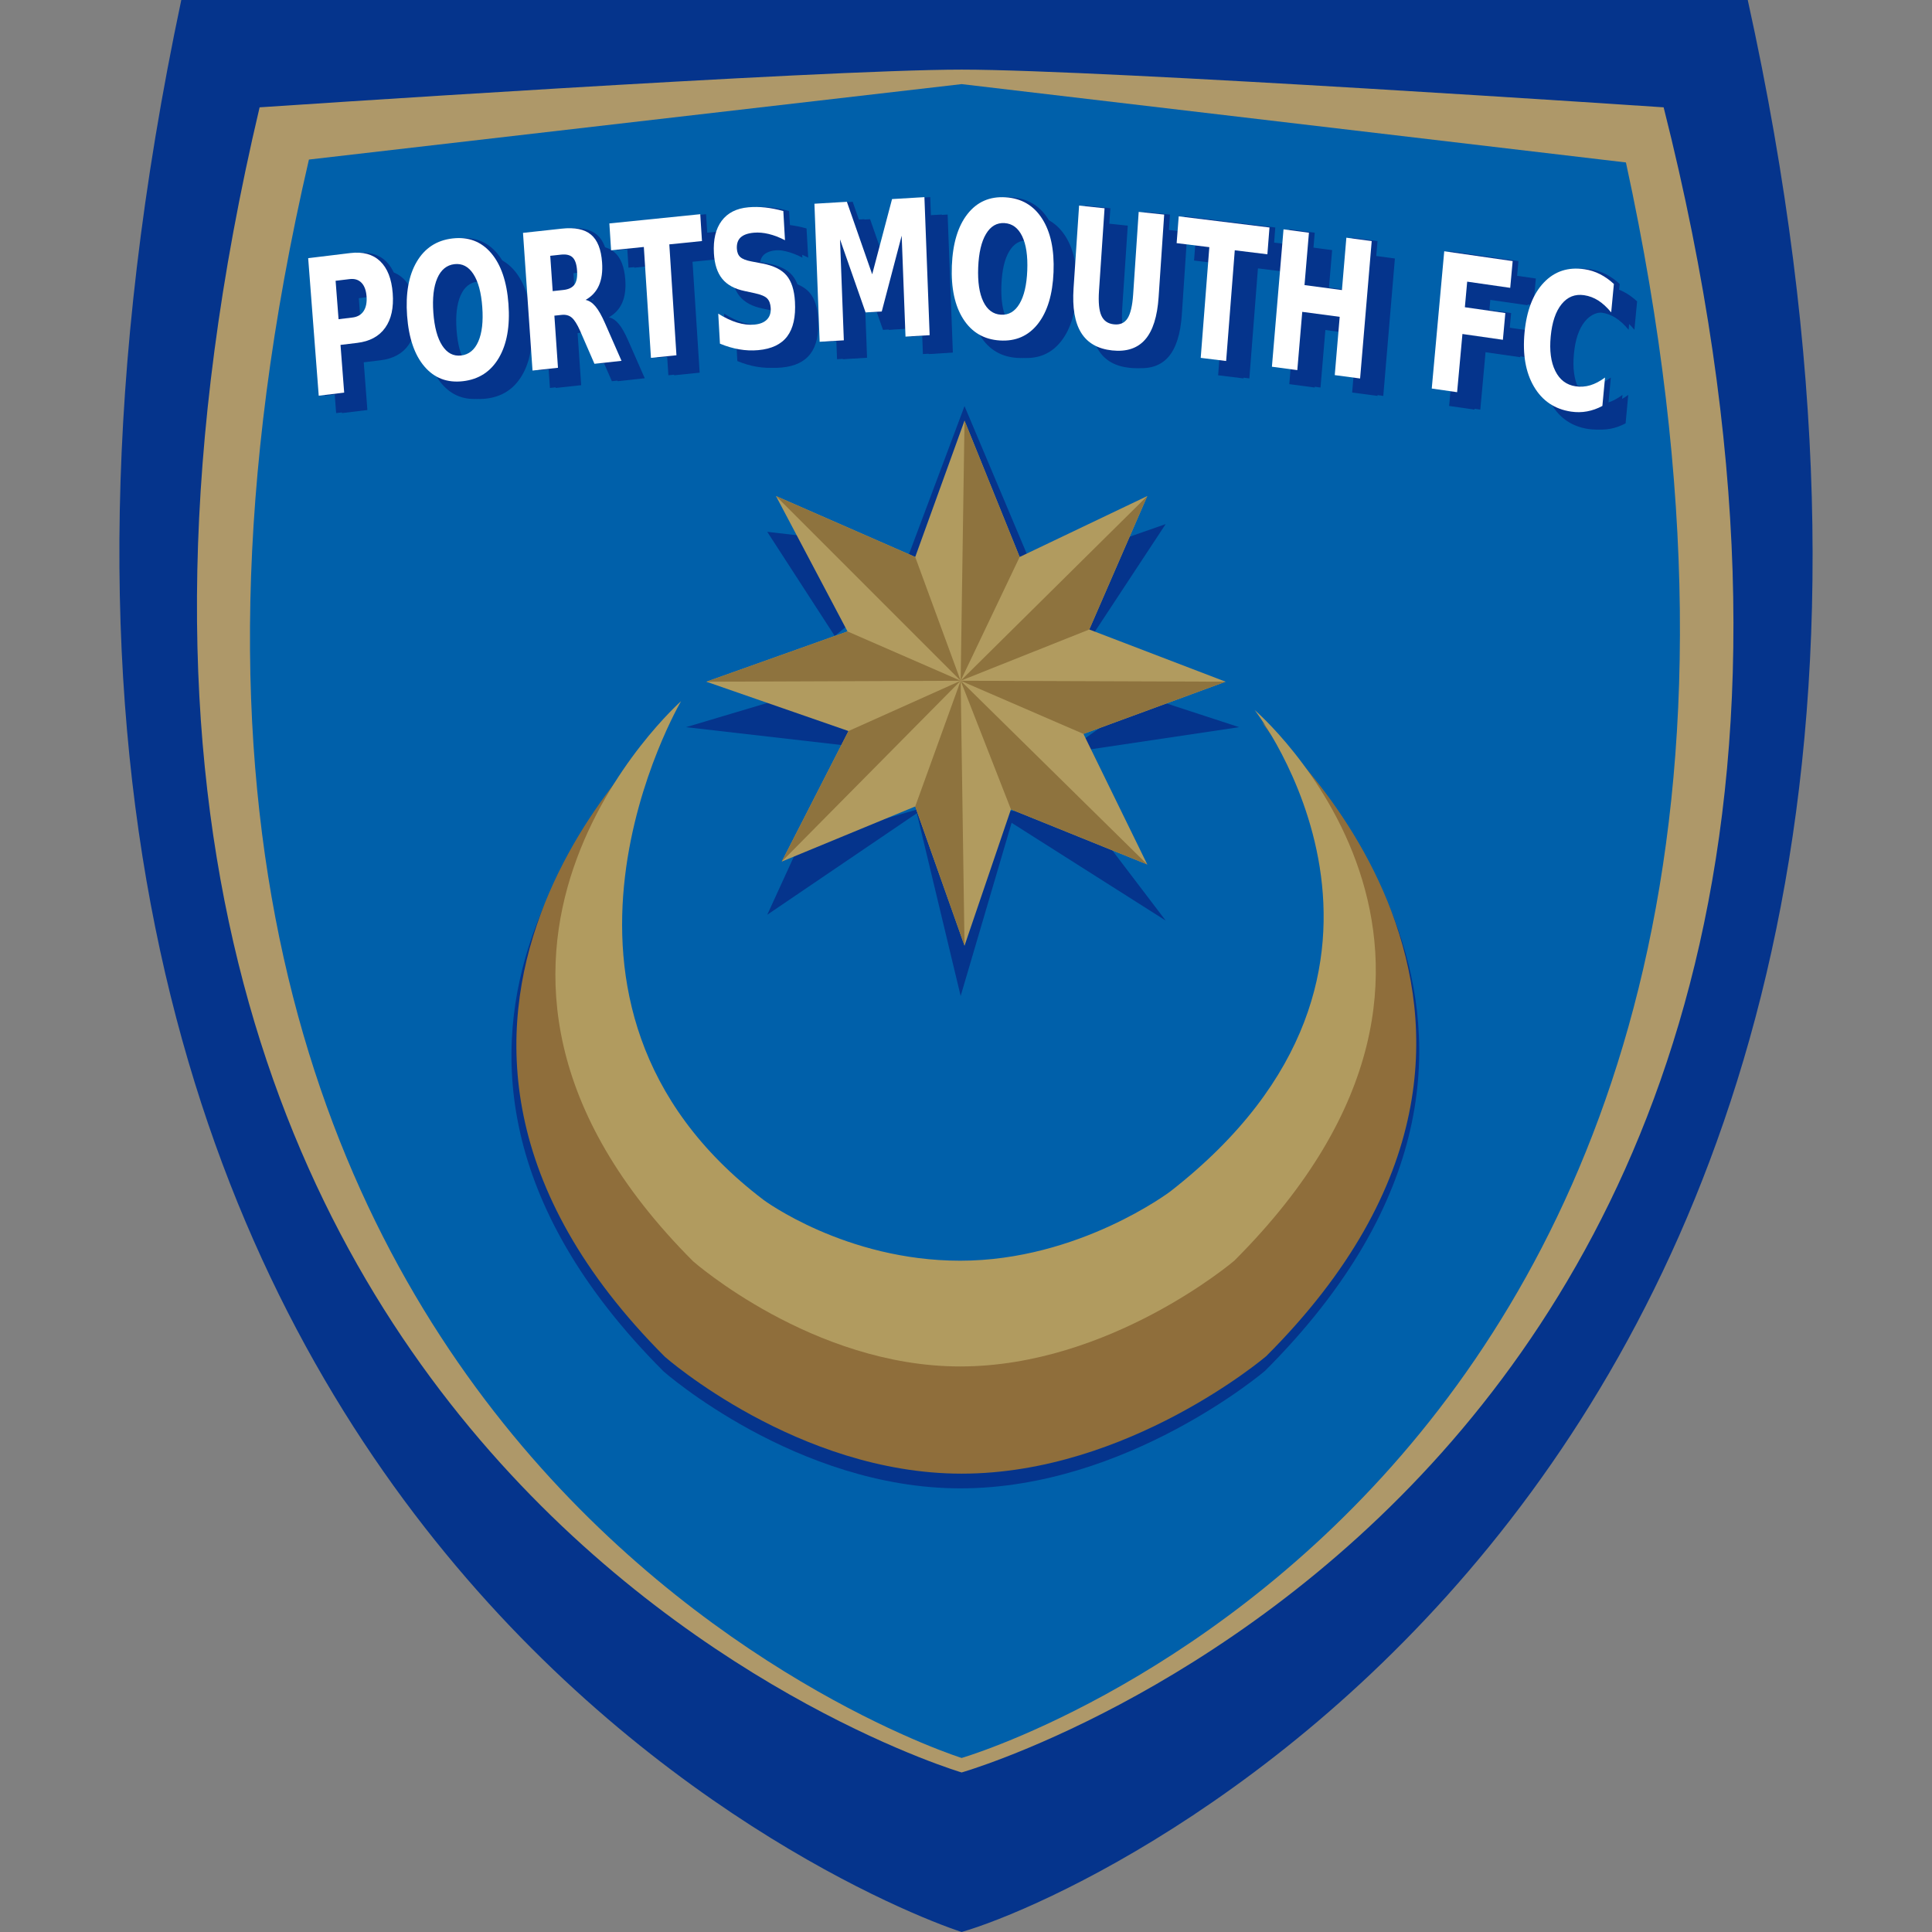 <?xml version="1.0" encoding="utf-8"?>
<!DOCTYPE svg PUBLIC "-//W3C//DTD SVG 1.1//EN" "http://www.w3.org/Graphics/SVG/1.1/DTD/svg11.dtd">
<svg version="1.1" id="Layer_1" xmlns="http://www.w3.org/2000/svg" xmlns:xlink="http://www.w3.org/1999/xlink" x="0px" y="0px"
	 width="300px" height="300px" viewBox="0 0 300 300" enable-background="new 0 0 300 300" xml:space="preserve">
<rect x="0" y="0" width="300" height="300" fill="#808080" stroke="none"/>
<path fill="#05348C" d="M28.15,0.001c-49.099,231.981,105.082,294.72,121.171,300c23.422-6.757,171.62-75.227,122.07-300.001
	L28.15,0.001L28.15,0.001z"/>
<path fill="#AE9869" d="M40.312,16.666c-50,211.714,109.009,258.561,109.009,258.561s162.611-46.398,109.008-258.561
	c0,0-86.937-5.855-109.008-5.855C127.248,10.811,40.312,16.666,40.312,16.666z"/>
<path fill="#0060AA" d="M47.97,24.776C1.123,226.578,149.322,272.975,149.322,272.975s147.747-42.796,103.151-247.75L149.322,13.061
	L47.97,24.776z"/>
<path fill="#05348C" d="M101.446,116.777c0,0-50.626,43.955,1.626,96.206c0,0,20.606,18.13,46.056,18.13
	c25.902,0,47.298-18.242,47.298-18.242c52.816-52.816,1.812-97.253,1.812-97.253s36.476,46.802-12.832,85.29
	c0,0-15.781,11.963-36.278,11.963c-19.818,0-33.895-10.472-33.895-10.472C70.414,168.391,101.446,116.777,101.446,116.777z"/>
<path fill="#8F6E3B" d="M103.825,112.388c0,0-52.815,46.058-0.563,98.311c0,0,20.608,18.13,46.059,18.13
	c25.9,0,47.296-18.242,47.296-18.242c52.815-52.816-0.676-98.423-0.676-98.423s38.964,47.972-10.342,86.459
	c0,0-15.783,11.964-36.278,11.964c-19.82,0-33.896-10.473-33.896-10.473C70.605,166.104,103.825,112.388,103.825,112.388z"/>
<path fill="#B19B5F" d="M105.76,108.874c0,0-45.146,39.965,1.88,86.991c0,0,18.547,16.316,41.453,16.316
	c23.312,0,42.568-16.419,42.568-16.419c47.532-47.535,3.155-85.514,3.155-85.514s31.304,40.11-13.073,74.746
	c0,0-14.205,10.768-32.65,10.768c-17.837,0-30.508-9.426-30.508-9.426C78.248,155.73,105.76,108.874,105.76,108.874z"/>
<polygon fill="#05348C" points="181.003,142.942 156.411,127.34 163.168,119.485 "/>
<polygon fill="#05348C" points="142.114,125.227 149.17,154.655 157.62,125.935 "/>
<polygon fill="#05348C" points="119.14,142.041 124.231,130.915 143.802,125.302 "/>
<polygon fill="#05348C" points="106.528,112.914 133.556,116.018 130.474,105.777 "/>
<polygon fill="#05348C" points="119.14,82.582 129.617,98.756 136.558,93.094 126.947,83.484 "/>
<polygon fill="#05348C" points="181.003,81.383 169.142,99.399 162.984,87.688 "/>
<polygon fill="#05348C" points="192.414,112.914 177.7,108.107 165.238,116.966 "/>
<polygon fill="#05348C" points="159.617,86.422 149.771,63.06 140.98,86.495 "/>
<polygon fill="#B19B5F" points="149.771,65.315 142.114,86.488 120.493,77.026 131.603,98.049 109.681,105.855 131.753,113.516 
	121.392,133.784 142.114,125.227 149.771,146.847 156.978,125.676 178.15,134.233 168.239,113.963 190.312,105.855 169.142,97.748 
	178.15,77.026 158.33,86.488 "/>
<polygon fill="#8E733E" points="120.493,77.026 149.17,105.706 142.114,86.488 "/>
<polygon fill="#8E733E" points="149.771,65.315 149.17,105.706 158.33,86.488 "/>
<polygon fill="#8E733E" points="178.15,77.026 149.17,105.706 169.142,97.748 "/>
<polygon fill="#8E733E" points="190.312,105.855 149.17,105.706 168.239,113.963 "/>
<polygon fill="#8E733E" points="178.15,134.233 149.17,105.706 156.978,125.676 "/>
<polygon fill="#8E733E" points="149.771,146.847 149.17,105.706 142.114,125.227 "/>
<polygon fill="#8E733E" points="121.392,133.784 149.17,105.706 131.753,113.516 "/>
<polygon fill="#8E733E" points="109.681,105.855 149.17,105.706 131.603,98.049 "/>
<path fill="#05348C" d="M51.458,42.79l6.547-0.794c1.951-0.238,3.491,0.188,4.624,1.264c1.133,1.082,1.785,2.739,1.957,4.971
	c0.171,2.241-0.216,4.029-1.163,5.359c-0.947,1.333-2.395,2.119-4.348,2.355L56.48,56.26l0.568,7.408l-3.95,0.479L51.458,42.79z
	 M55.715,46.303l0.459,5.965l2.172-0.264c0.768-0.092,1.338-0.423,1.718-0.992c0.376-0.572,0.53-1.334,0.457-2.287
	c-0.073-0.955-0.338-1.662-0.796-2.128c-0.458-0.466-1.069-0.649-1.834-0.557L55.715,46.303z"/>
<path fill="#05348C" d="M73.874,39.729c2.458-0.286,4.458,0.475,5.996,2.278c1.538,1.804,2.434,4.437,2.688,7.9
	c0.253,3.454-0.242,6.244-1.492,8.37c-1.249,2.126-3.105,3.332-5.564,3.618c-2.454,0.285-4.45-0.476-5.99-2.279
	s-2.439-4.432-2.693-7.884c-0.253-3.463,0.245-6.258,1.498-8.389C69.568,41.22,71.42,40.013,73.874,39.729z M74.167,43.723
	c-1.199,0.138-2.086,0.865-2.659,2.182c-0.573,1.318-0.776,3.1-0.612,5.354c0.165,2.241,0.625,3.944,1.381,5.109
	c0.755,1.162,1.732,1.674,2.932,1.536c1.207-0.14,2.097-0.87,2.671-2.187c0.573-1.318,0.777-3.096,0.613-5.337
	c-0.166-2.254-0.626-3.961-1.381-5.123C76.355,44.094,75.375,43.58,74.167,43.723z"/>
<path fill="#05348C" d="M89.688,51.719l0.558,8.091l-3.953,0.431l-1.476-21.376l6.026-0.66c2.021-0.22,3.533,0.093,4.537,0.936
	c1.003,0.843,1.577,2.285,1.718,4.325c0.098,1.415-0.065,2.603-0.49,3.561c-0.422,0.961-1.114,1.709-2.072,2.246
	c0.552,0.113,1.062,0.45,1.533,1.008c0.471,0.56,0.966,1.432,1.484,2.616l2.562,5.837l-4.204,0.46l-2.224-5.111
	c-0.453-1.026-0.887-1.715-1.302-2.062c-0.415-0.35-0.94-0.49-1.578-0.42L89.688,51.719z M91.089,47.729
	c0.819-0.09,1.395-0.368,1.727-0.839c0.332-0.468,0.462-1.195,0.395-2.177c-0.065-0.974-0.295-1.648-0.685-2.033
	c-0.391-0.379-0.995-0.526-1.816-0.437l-1.663,0.183l0.379,5.485L91.089,47.729z"/>
<path fill="#05348C" d="M98.227,37.397l14.113-1.433l0.268,4.169l-5.073,0.514l1.107,17.221l-3.956,0.403l-1.108-17.221
	l-5.084,0.516L98.227,37.397z"/>
<path fill="#05348C" d="M125.239,35.473l0.258,4.531c-0.867-0.45-1.709-0.773-2.526-0.971c-0.816-0.196-1.583-0.262-2.299-0.198
	c-0.943,0.085-1.63,0.329-2.063,0.73c-0.432,0.407-0.625,0.989-0.582,1.753c0.031,0.573,0.209,1.008,0.532,1.299
	c0.322,0.294,0.893,0.519,1.712,0.676l1.704,0.326c1.737,0.323,2.993,0.94,3.763,1.851c0.77,0.911,1.207,2.264,1.309,4.059
	c0.133,2.361-0.267,4.161-1.202,5.403c-0.936,1.243-2.435,1.956-4.496,2.141c-0.973,0.087-1.955,0.046-2.947-0.125
	c-0.99-0.169-1.993-0.464-3.003-0.885l-0.264-4.658c1.021,0.639,2,1.101,2.933,1.386s1.825,0.391,2.677,0.314
	c0.859-0.077,1.508-0.337,1.945-0.779c0.438-0.443,0.636-1.036,0.592-1.783c-0.037-0.668-0.223-1.168-0.554-1.505
	c-0.333-0.335-0.976-0.604-1.927-0.807l-1.557-0.337c-1.555-0.321-2.715-0.95-3.484-1.891c-0.769-0.94-1.202-2.262-1.297-3.961
	c-0.12-2.131,0.281-3.815,1.205-5.052c0.922-1.237,2.305-1.937,4.146-2.1c0.846-0.078,1.718-0.065,2.617,0.029
	C123.334,35.021,124.268,35.205,125.239,35.473z"/>
<path fill="#05348C" d="M130.069,34.34l5.038-0.303l3.931,11.26l3.083-11.68l5.026-0.303l0.812,21.434l-3.748,0.229l-0.593-15.681
	l-3.093,11.77l-2.513,0.151l-3.969-11.345l0.593,15.678l-3.758,0.227L130.069,34.34z"/>
<path fill="#05348C" d="M159.747,33.34c2.468,0.156,4.362,1.263,5.679,3.324c1.318,2.059,1.908,4.825,1.769,8.299
	c-0.138,3.465-0.944,6.139-2.423,8.021c-1.477,1.885-3.448,2.745-5.916,2.59c-2.459-0.154-4.352-1.263-5.674-3.321
	c-1.32-2.061-1.912-4.822-1.774-8.285c0.142-3.476,0.95-6.153,2.431-8.035C155.317,34.047,157.286,33.184,159.747,33.34z
	 M159.587,37.345c-1.206-0.075-2.163,0.487-2.878,1.689c-0.718,1.202-1.119,2.931-1.209,5.191c-0.091,2.249,0.173,4.015,0.789,5.302
	c0.615,1.287,1.524,1.967,2.729,2.042c1.21,0.078,2.173-0.485,2.89-1.688c0.716-1.203,1.12-2.925,1.21-5.177
	c0.09-2.259-0.173-4.027-0.789-5.316C161.711,38.104,160.796,37.421,159.587,37.345z"/>
<path fill="#05348C" d="M171.164,34.624l3.955,0.418l-0.86,12.817c-0.119,1.769,0.002,3.05,0.366,3.853
	c0.364,0.804,1.012,1.254,1.948,1.355c0.941,0.099,1.644-0.208,2.109-0.924c0.465-0.716,0.759-1.956,0.877-3.723l0.863-12.817
	l3.953,0.419l-0.86,12.817c-0.203,3.027-0.9,5.222-2.089,6.586c-1.192,1.365-2.899,1.927-5.123,1.691
	c-2.227-0.237-3.836-1.152-4.821-2.747c-0.988-1.595-1.38-3.905-1.174-6.931L171.164,34.624z"/>
<path fill="#05348C" d="M186.636,36.294l14.092,1.732l-0.323,4.163l-5.066-0.622l-1.339,17.192l-3.95-0.485l1.339-17.192
	l-5.078-0.625L186.636,36.294z"/>
<path fill="#05348C" d="M202.908,38.312l3.945,0.526l-0.687,8.133l5.812,0.777l0.688-8.134l3.933,0.524l-1.803,21.338l-3.936-0.524
	l0.766-9.049l-5.812-0.774l-0.767,9.046l-3.946-0.526L202.908,38.312z"/>
<path fill="#05348C" d="M227.861,41.717l10.625,1.53l-0.379,4.154l-6.681-0.962l-0.361,3.97l6.284,0.904l-0.379,4.154l-6.283-0.902
	l-0.825,9.037l-3.94-0.567L227.861,41.717z"/>
<path fill="#05348C" d="M252.423,65.737c-0.778,0.413-1.569,0.694-2.38,0.846c-0.809,0.149-1.638,0.159-2.484,0.034
	c-2.545-0.38-4.466-1.672-5.762-3.881c-1.297-2.204-1.785-5.006-1.464-8.401c0.321-3.406,1.318-5.99,2.989-7.752
	s3.778-2.453,6.323-2.075c0.848,0.127,1.649,0.382,2.41,0.766c0.76,0.385,1.476,0.894,2.152,1.523l-0.418,4.41
	c-0.668-0.806-1.341-1.423-2.018-1.853c-0.68-0.426-1.407-0.701-2.187-0.814c-1.408-0.212-2.572,0.252-3.494,1.387
	c-0.921,1.137-1.485,2.807-1.692,5.016c-0.21,2.198,0.028,3.984,0.714,5.362c0.683,1.376,1.729,2.168,3.136,2.378
	c0.781,0.116,1.541,0.064,2.278-0.153s1.509-0.62,2.307-1.204L252.423,65.737z"/>
<path fill="#05348C" d="M48.756,40.088l6.545-0.794c1.95-0.236,3.492,0.186,4.624,1.265c1.133,1.081,1.784,2.738,1.955,4.97
	c0.172,2.241-0.216,4.029-1.163,5.359c-0.946,1.335-2.394,2.12-4.347,2.355l-2.595,0.314l0.569,7.408l-3.95,0.481L48.756,40.088z
	 M53.012,43.601l0.458,5.965l2.174-0.263c0.767-0.093,1.339-0.425,1.717-0.992c0.378-0.572,0.529-1.334,0.456-2.289
	c-0.072-0.952-0.337-1.662-0.795-2.126c-0.458-0.465-1.068-0.65-1.836-0.558L53.012,43.601z"/>
<path fill="#05348C" d="M71.172,37.025c2.46-0.285,4.458,0.476,5.995,2.277c1.538,1.804,2.435,4.439,2.689,7.899
	c0.252,3.455-0.245,6.246-1.493,8.371c-1.251,2.128-3.104,3.334-5.564,3.619c-2.453,0.284-4.45-0.475-5.99-2.278
	c-1.541-1.802-2.438-4.431-2.692-7.883c-0.254-3.464,0.243-6.261,1.498-8.389C66.867,38.515,68.718,37.309,71.172,37.025z
	 M71.463,41.018c-1.201,0.142-2.085,0.868-2.658,2.185c-0.574,1.318-0.777,3.101-0.612,5.354c0.165,2.242,0.625,3.944,1.379,5.108
	c0.755,1.163,1.733,1.676,2.933,1.536c1.207-0.142,2.097-0.868,2.67-2.184c0.573-1.318,0.778-3.098,0.614-5.339
	c-0.166-2.253-0.626-3.96-1.381-5.124C73.652,41.39,72.67,40.878,71.463,41.018z"/>
<path fill="#05348C" d="M86.984,49.017l0.559,8.09l-3.954,0.432L82.112,36.16l6.027-0.656c2.02-0.222,3.532,0.091,4.538,0.933
	c1.003,0.843,1.576,2.285,1.716,4.329c0.099,1.413-0.065,2.598-0.488,3.558c-0.423,0.961-1.115,1.707-2.071,2.246
	c0.55,0.111,1.062,0.449,1.534,1.008c0.469,0.56,0.965,1.43,1.482,2.614l2.563,5.839l-4.204,0.459l-2.224-5.111
	c-0.454-1.026-0.888-1.716-1.3-2.063c-0.416-0.348-0.941-0.489-1.579-0.417L86.984,49.017z M88.386,45.025
	c0.82-0.09,1.396-0.371,1.727-0.839c0.331-0.469,0.462-1.196,0.395-2.178c-0.065-0.973-0.295-1.649-0.684-2.032
	c-0.391-0.38-0.995-0.526-1.816-0.436l-1.663,0.181l0.378,5.485L88.386,45.025z"/>
<path fill="#05348C" d="M95.524,34.693l14.112-1.432l0.267,4.169l-5.072,0.515l1.107,17.22l-3.957,0.404l-1.106-17.22l-5.084,0.515
	L95.524,34.693z"/>
<path fill="#05348C" d="M122.536,32.771l0.258,4.532c-0.866-0.454-1.709-0.774-2.525-0.971c-0.817-0.197-1.583-0.261-2.3-0.198
	c-0.943,0.085-1.63,0.329-2.063,0.734c-0.431,0.403-0.625,0.987-0.583,1.75c0.033,0.574,0.21,1.008,0.532,1.298
	c0.322,0.295,0.893,0.519,1.712,0.677l1.704,0.323c1.739,0.326,2.993,0.943,3.763,1.854c0.77,0.911,1.207,2.264,1.309,4.059
	c0.134,2.361-0.267,4.163-1.202,5.404c-0.936,1.242-2.434,1.951-4.495,2.138c-0.973,0.089-1.955,0.048-2.948-0.123
	c-0.993-0.17-1.993-0.464-3.004-0.885l-0.265-4.659c1.023,0.637,2.001,1.102,2.935,1.386c0.935,0.285,1.826,0.391,2.678,0.314
	c0.859-0.077,1.507-0.336,1.945-0.778c0.438-0.445,0.636-1.035,0.593-1.782c-0.038-0.669-0.223-1.17-0.556-1.506
	c-0.332-0.335-0.974-0.604-1.926-0.808l-1.555-0.337c-1.557-0.321-2.717-0.949-3.487-1.893c-0.768-0.938-1.2-2.26-1.295-3.961
	c-0.122-2.131,0.28-3.813,1.204-5.05s2.305-1.938,4.147-2.1c0.844-0.078,1.716-0.065,2.616,0.03
	C120.63,32.315,121.565,32.501,122.536,32.771z"/>
<path fill="#05348C" d="M127.366,31.635l5.038-0.3l3.93,11.26l3.083-11.683l5.027-0.3l0.812,21.433l-3.748,0.225l-0.594-15.676
	l-3.092,11.769l-2.514,0.15l-3.969-11.345l0.596,15.677l-3.759,0.225L127.366,31.635z"/>
<path fill="#05348C" d="M157.044,30.637c2.468,0.155,4.361,1.266,5.679,3.32c1.318,2.061,1.909,4.827,1.771,8.303
	c-0.142,3.466-0.948,6.137-2.425,8.02c-1.475,1.884-3.447,2.745-5.915,2.589c-2.46-0.154-4.352-1.261-5.675-3.321
	c-1.322-2.06-1.913-4.821-1.775-8.284c0.139-3.475,0.948-6.154,2.431-8.036C152.616,31.345,154.585,30.481,157.044,30.637z
	 M156.883,34.642c-1.204-0.076-2.162,0.488-2.876,1.689c-0.719,1.201-1.12,2.93-1.212,5.189c-0.088,2.25,0.175,4.015,0.79,5.304
	c0.617,1.286,1.526,1.967,2.73,2.041c1.21,0.078,2.175-0.485,2.892-1.688c0.715-1.204,1.12-2.926,1.208-5.177
	c0.091-2.26-0.171-4.03-0.787-5.316C159.009,35.401,158.096,34.718,156.883,34.642z"/>
<path fill="#05348C" d="M168.459,31.921l3.956,0.419l-0.86,12.815c-0.117,1.77,0.004,3.051,0.366,3.853
	c0.363,0.806,1.012,1.255,1.947,1.354c0.944,0.103,1.646-0.204,2.112-0.921c0.463-0.716,0.757-1.955,0.875-3.723l0.861-12.817
	l3.956,0.419l-0.862,12.817c-0.202,3.027-0.899,5.223-2.089,6.586c-1.19,1.363-2.897,1.927-5.123,1.692
	c-2.228-0.238-3.833-1.152-4.82-2.748c-0.987-1.594-1.381-3.905-1.175-6.933L168.459,31.921z"/>
<path fill="#05348C" d="M183.934,33.591l14.093,1.733l-0.324,4.162l-5.066-0.622l-1.338,17.192l-3.95-0.485l1.339-17.192
	l-5.077-0.625L183.934,33.591z"/>
<path fill="#05348C" d="M200.207,35.61l3.943,0.524l-0.686,8.133l5.812,0.775l0.688-8.133l3.935,0.526l-1.803,21.337l-3.934-0.524
	l0.764-9.048l-5.811-0.775l-0.767,9.046l-3.946-0.526L200.207,35.61z"/>
<path fill="#05348C" d="M225.159,39.014l10.624,1.528l-0.376,4.155l-6.684-0.963l-0.361,3.972l6.285,0.903l-0.38,4.154l-6.283-0.901
	l-0.824,9.037l-3.943-0.567L225.159,39.014z"/>
<path fill="#05348C" d="M249.718,63.033c-0.775,0.417-1.569,0.697-2.378,0.847c-0.809,0.152-1.638,0.161-2.484,0.035
	c-2.545-0.379-4.464-1.672-5.763-3.879c-1.296-2.205-1.783-5.007-1.462-8.402c0.32-3.404,1.317-5.99,2.988-7.75
	c1.672-1.765,3.78-2.456,6.324-2.077c0.848,0.125,1.648,0.381,2.408,0.767c0.759,0.384,1.476,0.894,2.153,1.521l-0.416,4.411
	c-0.67-0.805-1.34-1.421-2.019-1.852c-0.677-0.427-1.405-0.701-2.187-0.817c-1.407-0.21-2.571,0.255-3.492,1.39
	c-0.922,1.135-1.487,2.808-1.694,5.015c-0.208,2.198,0.03,3.986,0.714,5.362c0.682,1.377,1.731,2.169,3.138,2.379
	c0.781,0.115,1.541,0.065,2.279-0.154c0.738-0.219,1.507-0.619,2.305-1.205L249.718,63.033z"/>
<path fill="#05348C" d="M50.558,42.79l6.546-0.794c1.951-0.238,3.491,0.188,4.624,1.264c1.133,1.082,1.785,2.739,1.956,4.971
	c0.171,2.241-0.216,4.029-1.163,5.359c-0.947,1.333-2.396,2.119-4.348,2.355l-2.596,0.314l0.57,7.408l-3.95,0.479L50.558,42.79z
	 M54.814,46.303l0.459,5.965l2.174-0.264c0.767-0.092,1.339-0.423,1.715-0.992c0.378-0.572,0.53-1.334,0.458-2.287
	c-0.072-0.955-0.338-1.662-0.795-2.128c-0.458-0.464-1.069-0.649-1.835-0.557L54.814,46.303z"/>
<path fill="#05348C" d="M72.974,39.729c2.459-0.286,4.457,0.475,5.995,2.278c1.538,1.804,2.434,4.437,2.689,7.9
	c0.252,3.454-0.245,6.244-1.493,8.37c-1.25,2.127-3.104,3.332-5.563,3.618c-2.453,0.285-4.45-0.476-5.991-2.279
	s-2.438-4.432-2.693-7.884c-0.254-3.463,0.244-6.258,1.498-8.389C68.668,41.22,70.52,40.013,72.974,39.729z M73.265,43.723
	c-1.199,0.138-2.084,0.865-2.658,2.182c-0.573,1.318-0.777,3.1-0.612,5.354c0.165,2.241,0.625,3.944,1.379,5.109
	c0.756,1.162,1.733,1.674,2.933,1.536c1.207-0.14,2.097-0.87,2.67-2.187c0.573-1.318,0.778-3.096,0.614-5.337
	c-0.166-2.254-0.626-3.961-1.381-5.123C75.454,44.094,74.473,43.58,73.265,43.723z"/>
<path fill="#05348C" d="M88.786,51.719l0.559,8.091l-3.953,0.431l-1.477-21.376l6.027-0.66c2.021-0.22,3.532,0.093,4.537,0.936
	c1.004,0.843,1.577,2.285,1.717,4.325c0.097,1.415-0.064,2.603-0.488,3.561c-0.423,0.961-1.114,1.709-2.072,2.246
	c0.55,0.113,1.062,0.45,1.533,1.008c0.47,0.56,0.966,1.432,1.483,2.616l2.563,5.837l-4.205,0.46l-2.225-5.111
	c-0.453-1.026-0.887-1.715-1.299-2.062c-0.416-0.35-0.942-0.49-1.58-0.42L88.786,51.719z M90.187,47.729
	c0.82-0.09,1.396-0.368,1.727-0.839c0.331-0.468,0.462-1.195,0.395-2.177c-0.065-0.974-0.294-1.648-0.684-2.033
	c-0.39-0.379-0.995-0.526-1.817-0.437l-1.663,0.183l0.378,5.485L90.187,47.729z"/>
<path fill="#05348C" d="M97.325,37.397l14.113-1.433l0.267,4.169l-5.072,0.514l1.106,17.221l-3.956,0.403l-1.107-17.221
	l-5.084,0.516L97.325,37.397z"/>
<path fill="#05348C" d="M124.338,35.473l0.257,4.531c-0.865-0.45-1.708-0.773-2.525-0.971c-0.817-0.196-1.583-0.262-2.3-0.198
	c-0.943,0.085-1.63,0.329-2.063,0.73c-0.431,0.407-0.625,0.989-0.583,1.753c0.032,0.573,0.211,1.008,0.532,1.299
	c0.323,0.294,0.894,0.519,1.712,0.676l1.705,0.326c1.738,0.323,2.992,0.94,3.763,1.851c0.77,0.911,1.207,2.264,1.309,4.059
	c0.133,2.361-0.267,4.161-1.203,5.403c-0.936,1.243-2.433,1.956-4.494,2.141c-0.973,0.087-1.956,0.046-2.948-0.125
	c-0.991-0.169-1.994-0.464-3.004-0.885l-0.264-4.658c1.023,0.639,2,1.101,2.935,1.386s1.825,0.391,2.677,0.314
	c0.859-0.077,1.508-0.337,1.946-0.779c0.438-0.443,0.636-1.036,0.592-1.783c-0.038-0.668-0.223-1.168-0.555-1.505
	c-0.332-0.335-0.974-0.604-1.927-0.807l-1.556-0.337c-1.556-0.321-2.716-0.95-3.486-1.891c-0.768-0.94-1.201-2.262-1.295-3.961
	c-0.121-2.131,0.279-3.815,1.204-5.052c0.923-1.237,2.305-1.937,4.147-2.1c0.844-0.078,1.715-0.065,2.615,0.029
	C122.432,35.021,123.367,35.205,124.338,35.473z"/>
<path fill="#05348C" d="M129.167,34.34l5.037-0.303l3.931,11.26l3.083-11.68l5.026-0.303l0.812,21.434l-3.747,0.229l-0.595-15.681
	l-3.092,11.77l-2.514,0.151l-3.97-11.345l0.594,15.678l-3.758,0.227L129.167,34.34z"/>
<path fill="#05348C" d="M158.846,33.34c2.468,0.156,4.361,1.263,5.679,3.324c1.318,2.059,1.909,4.825,1.769,8.299
	c-0.139,3.465-0.945,6.139-2.422,8.021c-1.476,1.885-3.447,2.745-5.916,2.59c-2.457-0.154-4.351-1.263-5.674-3.321
	c-1.321-2.061-1.912-4.822-1.774-8.285c0.139-3.476,0.949-6.153,2.43-8.035C154.416,34.047,156.384,33.184,158.846,33.34z
	 M158.685,37.345c-1.204-0.075-2.163,0.487-2.876,1.689c-0.719,1.202-1.121,2.931-1.212,5.191c-0.09,2.249,0.173,4.015,0.79,5.302
	c0.616,1.287,1.526,1.967,2.73,2.042c1.21,0.078,2.173-0.485,2.891-1.688c0.717-1.203,1.121-2.925,1.209-5.177
	c0.091-2.259-0.173-4.027-0.787-5.316C160.811,38.104,159.895,37.421,158.685,37.345z"/>
<path fill="#05348C" d="M170.262,34.624l3.955,0.418l-0.86,12.817c-0.119,1.769,0.004,3.05,0.366,3.853
	c0.363,0.804,1.012,1.254,1.946,1.355c0.943,0.099,1.646-0.208,2.111-0.924c0.466-0.716,0.759-1.956,0.875-3.723l0.863-12.817
	l3.953,0.419l-0.86,12.817c-0.203,3.027-0.9,5.222-2.09,6.586c-1.188,1.365-2.897,1.927-5.123,1.691
	c-2.228-0.237-3.834-1.152-4.821-2.747s-1.378-3.905-1.172-6.931L170.262,34.624z"/>
<path fill="#05348C" d="M185.735,36.294l14.093,1.732l-0.325,4.163l-5.065-0.622l-1.339,17.192l-3.949-0.485l1.339-17.192
	l-5.079-0.625L185.735,36.294z"/>
<path fill="#05348C" d="M202.008,38.312l3.945,0.526l-0.688,8.133l5.812,0.777l0.688-8.134l3.937,0.524l-1.804,21.338l-3.935-0.524
	l0.764-9.049l-5.812-0.774l-0.768,9.046l-3.945-0.526L202.008,38.312z"/>
<path fill="#05348C" d="M226.961,41.717l10.623,1.53l-0.377,4.154l-6.681-0.962l-0.362,3.97l6.286,0.904l-0.381,4.154l-6.283-0.902
	l-0.824,9.037l-3.942-0.567L226.961,41.717z"/>
<path fill="#05348C" d="M251.52,65.737c-0.776,0.413-1.57,0.694-2.378,0.846c-0.809,0.149-1.638,0.159-2.485,0.034
	c-2.545-0.38-4.463-1.672-5.762-3.881c-1.297-2.204-1.784-5.006-1.462-8.401c0.32-3.406,1.315-5.99,2.988-7.752
	c1.672-1.762,3.78-2.453,6.324-2.075c0.848,0.127,1.649,0.382,2.41,0.766c0.759,0.385,1.475,0.894,2.153,1.523l-0.417,4.41
	c-0.669-0.806-1.341-1.423-2.019-1.853c-0.678-0.426-1.405-0.701-2.186-0.814c-1.408-0.212-2.573,0.252-3.492,1.387
	c-0.924,1.137-1.487,2.807-1.696,5.016c-0.206,2.198,0.03,3.984,0.715,5.362c0.683,1.376,1.729,2.168,3.137,2.378
	c0.781,0.116,1.54,0.064,2.278-0.153c0.739-0.218,1.508-0.62,2.309-1.204L251.52,65.737z"/>
<path fill="#FFFFFF" d="M47.854,40.088l6.545-0.794c1.952-0.236,3.492,0.186,4.625,1.265c1.133,1.081,1.785,2.738,1.955,4.97
	c0.171,2.241-0.215,4.029-1.163,5.359c-0.947,1.335-2.395,2.12-4.347,2.355l-2.595,0.314l0.569,7.408l-3.951,0.481L47.854,40.088z
	 M52.112,43.601l0.46,5.965l2.172-0.263c0.768-0.093,1.338-0.425,1.716-0.992c0.377-0.572,0.53-1.334,0.458-2.289
	c-0.073-0.952-0.338-1.662-0.796-2.126c-0.458-0.465-1.07-0.65-1.834-0.558L52.112,43.601z"/>
<path fill="#FFFFFF" d="M70.271,37.025c2.459-0.285,4.458,0.476,5.996,2.277c1.537,1.804,2.434,4.439,2.688,7.899
	c0.253,3.455-0.244,6.246-1.494,8.371c-1.249,2.128-3.103,3.334-5.563,3.619c-2.454,0.284-4.45-0.475-5.99-2.278
	c-1.541-1.802-2.438-4.431-2.694-7.883c-0.253-3.464,0.244-6.261,1.499-8.389C65.964,38.515,67.817,37.309,70.271,37.025z
	 M70.563,41.018c-1.199,0.142-2.086,0.868-2.659,2.185c-0.573,1.318-0.776,3.101-0.613,5.354c0.165,2.242,0.625,3.944,1.381,5.108
	c0.756,1.163,1.733,1.676,2.933,1.536c1.207-0.142,2.096-0.868,2.67-2.184c0.574-1.318,0.778-3.098,0.613-5.339
	c-0.164-2.253-0.625-3.96-1.382-5.124C72.752,41.39,71.77,40.878,70.563,41.018z"/>
<path fill="#FFFFFF" d="M86.084,49.017l0.558,8.09l-3.953,0.432L81.211,36.16l6.027-0.656c2.02-0.222,3.532,0.091,4.536,0.933
	c1.004,0.843,1.577,2.285,1.717,4.329c0.1,1.413-0.065,2.598-0.488,3.558c-0.422,0.961-1.114,1.707-2.073,2.246
	c0.552,0.111,1.063,0.449,1.533,1.008c0.471,0.56,0.966,1.43,1.484,2.614l2.562,5.839l-4.204,0.459l-2.224-5.113
	c-0.455-1.025-0.889-1.715-1.303-2.062c-0.413-0.348-0.94-0.489-1.578-0.418L86.084,49.017z M87.484,45.025
	c0.819-0.09,1.395-0.371,1.727-0.839c0.33-0.469,0.461-1.196,0.395-2.178c-0.066-0.973-0.296-1.649-0.686-2.032
	c-0.391-0.38-0.994-0.526-1.815-0.436l-1.664,0.181l0.379,5.485L87.484,45.025z"/>
<path fill="#FFFFFF" d="M94.622,34.693l14.113-1.432l0.267,4.169l-5.072,0.515l1.108,17.22l-3.958,0.404l-1.106-17.22l-5.084,0.515
	L94.622,34.693z"/>
<path fill="#FFFFFF" d="M121.635,32.771l0.257,4.532c-0.867-0.454-1.709-0.774-2.526-0.971c-0.816-0.197-1.584-0.261-2.299-0.198
	c-0.944,0.085-1.631,0.329-2.063,0.734c-0.432,0.403-0.626,0.987-0.583,1.75c0.032,0.574,0.211,1.008,0.533,1.298
	c0.322,0.295,0.893,0.519,1.712,0.677l1.702,0.323c1.739,0.326,2.994,0.943,3.764,1.854c0.77,0.911,1.207,2.264,1.308,4.059
	c0.135,2.361-0.266,4.163-1.2,5.404c-0.937,1.242-2.435,1.951-4.496,2.138c-0.973,0.089-1.955,0.048-2.948-0.123
	c-0.993-0.17-1.994-0.464-3.003-0.885l-0.264-4.659c1.021,0.637,2,1.102,2.932,1.386c0.936,0.285,1.826,0.391,2.678,0.314
	c0.859-0.077,1.509-0.336,1.946-0.778c0.438-0.445,0.635-1.035,0.592-1.782c-0.039-0.669-0.223-1.17-0.555-1.506
	c-0.333-0.336-0.975-0.604-1.925-0.808l-1.558-0.337c-1.556-0.321-2.717-0.949-3.485-1.893c-0.768-0.938-1.202-2.26-1.297-3.961
	c-0.121-2.131,0.281-3.813,1.205-5.05c0.922-1.236,2.304-1.938,4.146-2.1c0.844-0.078,1.716-0.065,2.616,0.03
	C119.729,32.318,120.666,32.501,121.635,32.771z"/>
<path fill="#FFFFFF" d="M126.465,31.635l5.038-0.3l3.93,11.26l3.084-11.683l5.026-0.3l0.813,21.433l-3.749,0.225l-0.594-15.676
	l-3.093,11.769l-2.514,0.15l-3.969-11.344l0.593,15.677l-3.758,0.225L126.465,31.635z"/>
<path fill="#FFFFFF" d="M156.144,30.637c2.468,0.155,4.362,1.266,5.679,3.32c1.318,2.061,1.908,4.827,1.769,8.303
	c-0.14,3.466-0.947,6.137-2.423,8.02c-1.477,1.884-3.448,2.745-5.917,2.589c-2.458-0.154-4.35-1.261-5.672-3.321
	c-1.321-2.06-1.913-4.821-1.776-8.284c0.14-3.475,0.948-6.154,2.431-8.036C151.715,31.345,153.684,30.481,156.144,30.637z
	 M155.983,34.642c-1.205-0.076-2.164,0.488-2.878,1.689c-0.718,1.201-1.118,2.93-1.211,5.189c-0.09,2.25,0.173,4.015,0.79,5.304
	c0.618,1.286,1.526,1.967,2.73,2.041c1.21,0.078,2.173-0.485,2.89-1.688c0.716-1.204,1.12-2.926,1.209-5.177
	c0.09-2.26-0.172-4.03-0.788-5.316C158.105,35.401,157.192,34.718,155.983,34.642z"/>
<path fill="#FFFFFF" d="M167.561,31.921l3.955,0.419l-0.862,12.815c-0.118,1.77,0.005,3.051,0.366,3.853
	c0.364,0.806,1.012,1.255,1.948,1.354c0.942,0.103,1.644-0.204,2.112-0.921c0.462-0.716,0.757-1.955,0.876-3.723l0.859-12.817
	l3.957,0.419l-0.863,12.817c-0.203,3.027-0.899,5.223-2.088,6.586c-1.19,1.363-2.897,1.927-5.123,1.692
	c-2.226-0.238-3.835-1.152-4.821-2.748c-0.987-1.594-1.379-3.905-1.174-6.933L167.561,31.921z"/>
<path fill="#FFFFFF" d="M183.031,33.591l14.093,1.733l-0.325,4.162l-5.064-0.622l-1.341,17.192l-3.948-0.485l1.338-17.192
	l-5.077-0.625L183.031,33.591z"/>
<path fill="#FFFFFF" d="M199.304,35.61l3.947,0.524l-0.688,8.133l5.812,0.775l0.687-8.133l3.936,0.526l-1.803,21.337l-3.936-0.524
	l0.767-9.048l-5.813-0.775l-0.767,9.046l-3.944-0.526L199.304,35.61z"/>
<path fill="#FFFFFF" d="M224.26,39.014l10.625,1.528l-0.378,4.155l-6.683-0.963l-0.36,3.972l6.283,0.903l-0.379,4.154l-6.282-0.901
	l-0.826,9.037l-3.939-0.567L224.26,39.014z"/>
<path fill="#FFFFFF" d="M248.817,63.033c-0.773,0.417-1.569,0.697-2.378,0.847c-0.809,0.152-1.637,0.161-2.484,0.035
	c-2.544-0.379-4.463-1.672-5.762-3.879c-1.297-2.205-1.784-5.007-1.464-8.402c0.321-3.404,1.318-5.99,2.988-7.75
	c1.673-1.765,3.779-2.456,6.325-2.077c0.847,0.125,1.649,0.381,2.409,0.767c0.758,0.384,1.476,0.894,2.152,1.521l-0.418,4.411
	c-0.669-0.805-1.341-1.421-2.018-1.852c-0.68-0.427-1.406-0.701-2.187-0.817c-1.408-0.21-2.572,0.255-3.494,1.39
	c-0.921,1.135-1.485,2.808-1.692,5.015c-0.21,2.198,0.028,3.986,0.714,5.362c0.682,1.377,1.73,2.169,3.136,2.379
	c0.782,0.115,1.541,0.065,2.278-0.154c0.738-0.218,1.509-0.619,2.307-1.205L248.817,63.033z"/>
</svg>
